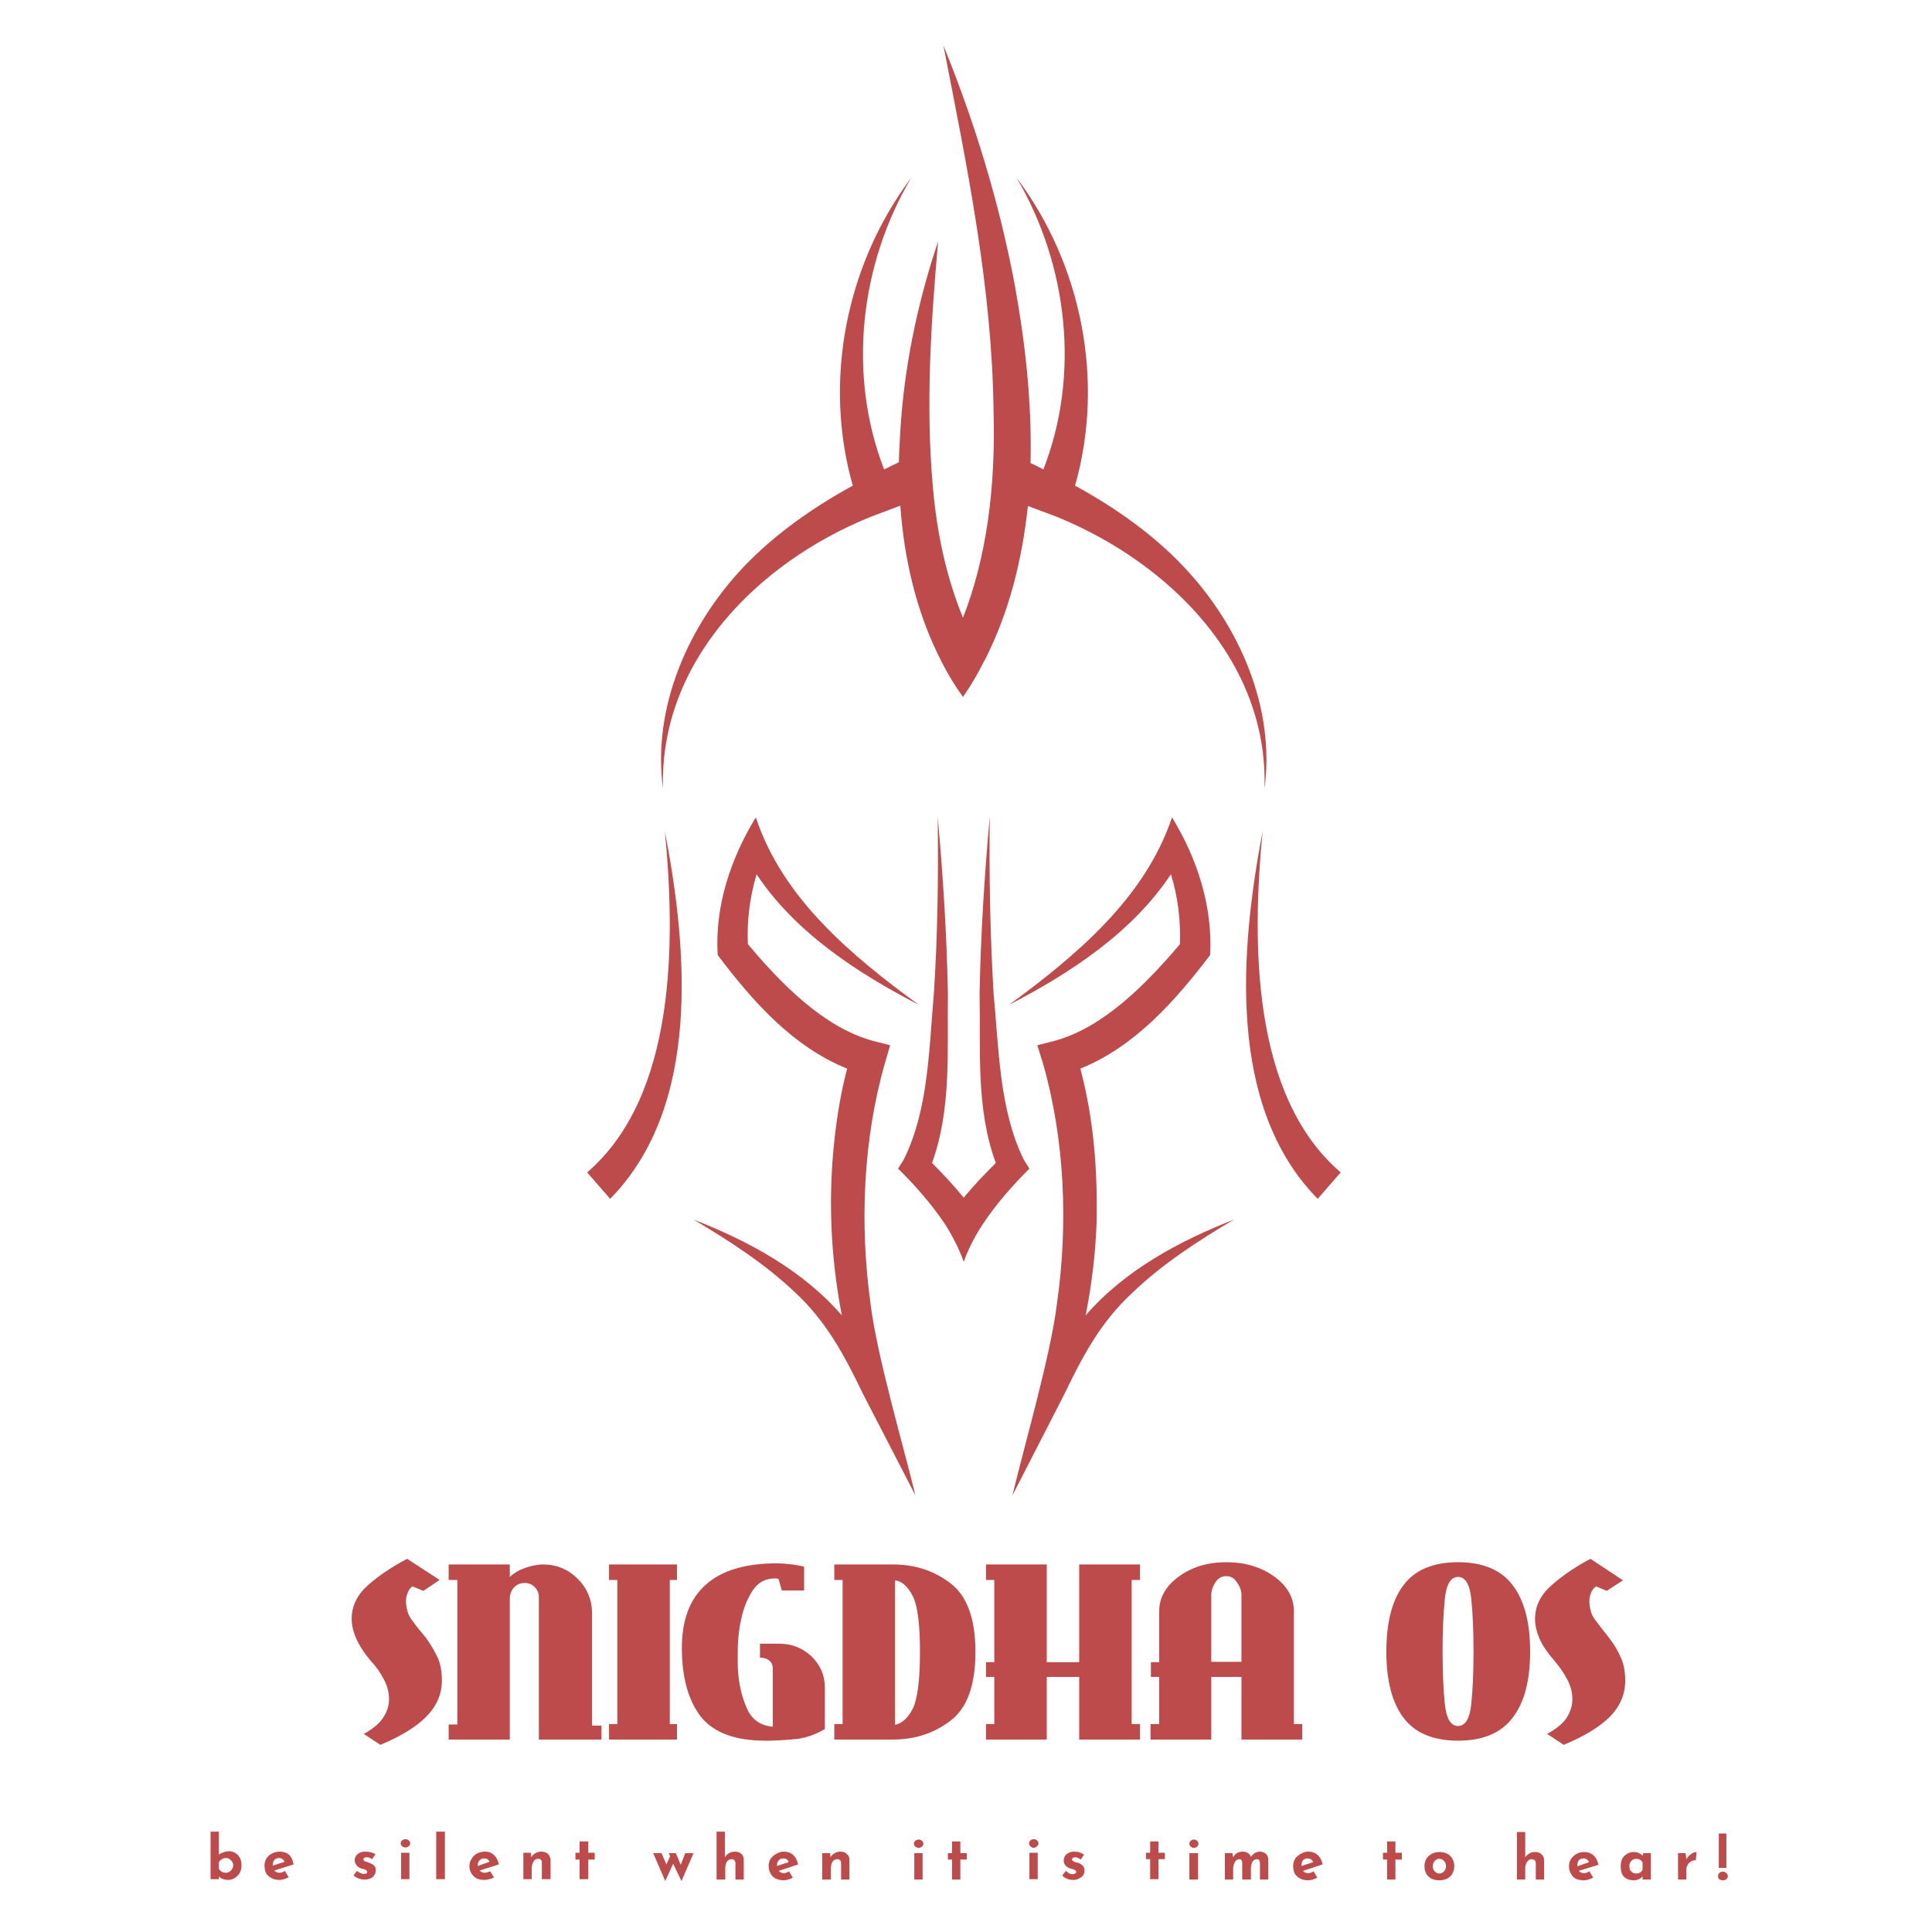 <svg version="1.2" xmlns="http://www.w3.org/2000/svg" viewBox="0 0 512 512" width="512" height="512">
	<title>SnigdhaOS</title>
	<style>
		.s0 { fill: #bd4b4b } 
	</style>
	<g id="snigdhaos-graphics">
		<path id="&lt;Path&gt;" class="s0" d="m271.3 307.3c-6.5-13.2-6.6-29.6-8-44.2-0.9-15.5-1.2-31.1-1-46.7-1.4 15.6-2.4 31.1-2.7 46.8 0.3 15.2-1 30.6 4.3 45-3 3-5.9 6-8.5 9.2-2.6-3.2-5.5-6.3-8.4-9.2 5.2-14.4 4-29.9 4.2-45-0.3-15.7-1.3-31.2-2.7-46.8 0.2 15.6 0 31.2-1 46.7-1.3 14.6-1.4 31-8 44.2l-1.5 2.4c4.3 4.2 8.8 9.3 12.5 14.8 2 3.2 3.7 6.5 4.9 9.9 1.2-3.4 2.9-6.7 5-9.9 3.6-5.5 8.2-10.6 12.4-14.8z"/>
		<path id="&lt;Path&gt;" class="s0" d="m287.7 348.6c1.6-8 2.6-16.2 2.9-24.4 0.3-13.9-0.7-27.5-4.3-41 14.4-5.8 25.1-17.9 34.4-30.1 0.7-12.9-3.4-25.5-10.1-36.5-7.2 21.5-25.5 36.7-43.2 49.7 16.2-8.4 32.6-19.1 42.9-34.6 1.9 6 2.6 12.4 2.4 18.5-8.8 10.4-20.1 22-33.1 25.6l-4.7 1.2c0 0 1.5 4.8 1.5 4.8 5.8 20.3 6.7 42.7 3.7 63.7-1.7 13.8-8.5 37-11.8 50.8 0 0 13.8-26.9 13.8-26.9 4.9-10.2 9.7-19.2 18.1-26.9 7.8-7.5 17.2-13.6 26.8-19.3-14.5 5.7-28.9 13.4-39.3 25.4z"/>
		<path id="&lt;Path&gt;" class="s0" d="m334.6 220.3c-5.9 31.2-9.6 72.8 14.6 97.4 0 0 6.1-7 6.1-7-23.8-20.4-23.5-61.4-20.7-90.4z"/>
		<path id="&lt;Path&gt;" class="s0" d="m234.5 281.8l1.4-4.8c0 0-4.7-1.2-4.7-1.2-13-3.6-24.3-15.2-33-25.6-0.3-6.1 0.5-12.5 2.3-18.5 10.3 15.5 26.8 26.2 43 34.6-17.8-13-36.1-28.2-43.2-49.7-6.7 11-10.9 23.6-10.1 36.5 9.2 12.2 19.9 24.3 34.3 30.1-1.6 6.1-2.6 12.1-3.3 18.3-1.8 15.7-1.1 31.6 1.9 47.1-10.4-12-24.7-19.7-39.3-25.4 9.6 5.7 19 11.8 26.9 19.3 8.3 7.7 13.1 16.7 18 26.9 0 0 13.9 26.9 13.9 26.9-3.3-13.6-10.2-37-11.9-50.8-2.9-21-2-43.4 3.8-63.7z"/>
		<path id="&lt;Path&gt;" class="s0" d="m155.6 310.7c0 0 6.1 7 6.1 7 24.2-24.6 20.5-66.2 14.5-97.4 2.8 29 3.1 70-20.6 90.4z"/>
		<path id="&lt;Path&gt;" class="s0" d="m230.4 137.1l8.2-3.1c1 14.4 4.4 28.8 11 41.5 1.6 3.2 3.5 6.3 5.6 9.2q3.2-4.6 5.7-9.7c0 0 0-0.1 0.1-0.1 6.5-12.8 9.9-26.7 11.4-40.8 3.6 1.3 8 3 8 3 29.4 12.1 55.8 38.1 54.7 71.9 2.9-21.5-6.7-43.3-21.4-58.8-8.1-8.6-18.2-15.7-28.8-21.5 7.9-27.7 1.8-58.6-15.5-81.6 13.6 23.1 16.9 52.3 7.1 77.3q-1.7-0.9-3.4-1.7c0.4-15.9-1.4-32-4.2-47.3-4.1-21.8-10.6-43-18.9-63.4 6.3 32.2 12.9 64.1 13.3 96.8 0.6 20.5-1.9 39.1-8.1 54.9-4.2-10.2-6.9-21.9-8-34.9-1.9-21.6-0.5-42.9 1.4-64.8-5.6 16.7-9.2 34.1-10.1 51.9q-0.2 3.3-0.3 6.6-1.9 0.9-3.9 1.9c-9.7-25-6.5-54.2 7.2-77.3-17.3 23-23.4 53.9-15.5 81.6-10.6 5.8-20.7 12.9-28.9 21.5-14.7 15.5-24.3 37.3-21.4 58.8-1-33.8 25.3-59.9 54.7-71.9z"/>
	</g>
	<g id="snigdhaos-texts">
		<path id="SNIGDHA OS" class="s0" aria-label="SNIGDHA OS"  d="m117.1 445.4q0 5.4-4.2 9.6-4.1 4.1-12.1 7.4l-4.4-2.9q3.7-2 5.2-4.4 1.5-2.3 1.5-4.8 0-2.7-1.4-5.3-1.4-2.7-3.4-4.8-2.7-3.2-3.9-6-1.2-2.7-1.2-5.2 0-5.1 4.4-9 4.4-3.8 10.3-6.9l8.6 5.6-4.3 2.9-2.9-1.2q-0.9 0.7-1.3 1.8-0.4 1-0.4 2.1 0 0.1 0 0.2 0 0.1 0 0.2 0.1 1.4 0.5 2.7 0.5 1.3 1.2 2.1 0.9 1.3 1.9 2.5 1 1.2 1.8 2.2 1.7 2.4 2.9 4.9 1.2 2.5 1.2 6.3zm42.3 15.6h-16.6v-37.8q0-1.5-1.1-2.6-1.1-1.1-2.6-1.1-1.8 0-2.9 1.2-1.1 1.3-1.1 2.9v37.4h-16.2v-4h2.3v-38.3h-2.3v-4.1h16.2v3.3q1.6-1.5 3.8-2.3 2.2-0.8 4.5-1 0.2 0 0.3 0 0.1 0 0.2 0 5.4 0 9.2 3.8 3.8 3.8 3.8 9.2v29.7h2.5zm20 0h-18v-4.1h2.2v-38.2h-2.2v-4.1h18v4.1h-1.9v38.2h1.9zm39.2-2.8q-3.3 2-7 2.6-3.7 0.4-7.5 0.5-0.3 0-0.7 0-0.3 0-0.6 0-12 0-17.1-6.4-4.9-6.4-5-17.8-0.1-11.4 6.3-17.1 6.3-5.7 18.9-5.7 1.6 0 3.1 0.2 1.4 0.1 2.8 0.4 0.3 0.1 0.6 0.1 0.4 0.1 0.7 0.2v6.3h-5.9l-0.9-3.1q-0.1 0-0.2 0-0.2 0-0.2-0.1-0.2 0-0.3 0 0 0-0.2 0-3.9 0-6 3.3-2.1 3.3-2.9 7.2-0.6 2.5-0.8 4.9-0.2 2.3-0.2 3.8 0 1.5 0 3.2 0 1.7 0.2 3.4 0.5 4.9 2.4 9 2 4.1 6.7 4.5v-15.3q0-1.5-0.9-2.2-0.9-0.8-2.5-0.8v-3.7h5.2q4.9 0 8.5 3.4 3.5 3.4 3.5 8.3zm39.9-20.4q0 13.2-6.6 18.2-6.5 5-15.3 5h-15.5v-4.1h2.2v-38.2h-2.2v-4.1h15.6q8.7 0 15.2 5 6.6 5 6.6 18.2zm-14.7 0q0-11.1-1.9-14.8-1.9-3.8-4.7-4.2v38.3q2.8-0.6 4.7-4.3 1.9-3.9 1.9-15zm58.3 23.2h-16.1v-16.6h-8.6v16.6h-16.1v-4.1h2.2v-12.5h-2.2v-3.9h2.2v-21.8h-2.2v-4.1h16.1v25.9h8.6v-25.9h16.1v4.1h-2.2v38.2h2.2zm43 0h-16.1v-16.6h-8v16.6h-16.1v-4.1h2.3v-12.5h-2.2v-3.9h2.2v-13.5q0-5.4 5.2-9.2 5.2-3.8 12.6-3.8 7.4 0 12.7 3.8 5.2 3.8 5.2 9.2v29.9h2.2zm-16.1-20.6v-17.6q0-0.1 0-0.2 0-0.2 0-0.3-0.2-1.7-1.3-3.1-1-1.5-2.7-1.5-1.8 0-2.8 1.5-1 1.4-1.2 3.1 0 0.1 0 0.3 0 0.1 0 0.2v17.6zm76.5-2.7q0 11.6-4.7 17.6-4.6 6-14.4 6-9.8 0-14.4-6-4.6-6-4.6-17.6 0-11.7 4.6-17.7 4.6-6 14.4-6 9.8 0 14.4 6 4.7 6 4.7 17.7zm-15 0q0-8.2-0.6-14-0.6-5.8-3.5-5.8-2.9 0-3.5 5.8-0.6 5.8-0.6 14 0 8.1 0.6 13.9 0.6 5.8 3.5 5.8 2.9 0 3.5-5.8 0.6-5.8 0.6-13.9zm40.2 7.7q0 5.4-4.1 9.6-4.2 4.1-12.2 7.4l-4.4-2.9q3.7-2 5.2-4.3 1.5-2.4 1.5-4.9 0-2.7-1.4-5.3-1.4-2.6-3.3-4.8-2.8-3.2-4-5.9-1.2-2.8-1.2-5.2 0-5.2 4.4-9 4.4-3.9 10.3-7l8.6 5.7-4.3 2.8-2.8-1.2q-1 0.7-1.4 1.8-0.4 1-0.4 2.1 0 0.1 0 0.3 0 0 0 0.1 0.1 1.4 0.5 2.7 0.5 1.3 1.2 2.1 1 1.3 1.9 2.5 1 1.2 1.8 2.3 1.8 2.3 2.9 4.9 1.2 2.5 1.2 6.2z"/>
		<path id="be silent when it is time to hea" class="s0" aria-label="be silent when it is time to hear!"  d="m60.7 490.6q0.9 0 1.7 0.5 0.7 0.4 1.2 1.3 0.4 0.8 0.4 1.9 0 1.2-0.5 2.1-0.5 0.8-1.3 1.3-0.8 0.5-1.8 0.5-1.4 0-2.4-0.9v0.7h-2.2v-12.6h2.2v6.1q0.5-0.4 1.2-0.6 0.7-0.3 1.5-0.3zm-0.8 5.7q0.5 0 0.9-0.3 0.4-0.2 0.7-0.7 0.3-0.4 0.3-1 0-0.8-0.6-1.3-0.5-0.6-1.3-0.6-0.7 0-1.1 0.3-0.5 0.3-0.8 0.8v1.7q0.6 1.1 1.9 1.1zm14.2 0q0.7 0 1.4-0.5l1 1.7q-0.6 0.3-1.2 0.5-0.7 0.2-1.2 0.2-1.3 0-2.2-0.5-0.9-0.5-1.4-1.3-0.4-0.9-0.4-2 0-1 0.5-1.9 0.5-0.8 1.5-1.3 0.9-0.5 2-0.5 1.5 0 2.5 0.8 0.9 0.9 1.2 2.6l-5.1 1.6q0.5 0.6 1.4 0.6zm-0.2-3.9q-0.7 0-1.2 0.5-0.4 0.5-0.4 1.4v0.1l3.1-1q-0.4-1-1.5-1zm22.7 5.7q-0.9 0-1.6-0.3-0.8-0.3-1.3-0.8l0.9-1.2q1 0.8 1.8 0.8 0.4 0 0.7-0.1 0.2-0.2 0.2-0.4 0-0.3-0.3-0.5-0.3-0.2-0.7-0.3-0.3-0.1-0.5-0.1-0.9-0.3-1.3-0.9-0.5-0.6-0.5-1.3 0-0.6 0.3-1.1 0.3-0.5 1-0.9 0.6-0.3 1.5-0.3 0.9 0 1.5 0.2 0.6 0.1 1.2 0.5l-0.9 1.3q-0.3-0.2-0.7-0.4-0.4-0.1-0.7-0.1-0.4 0-0.6 0.1-0.3 0.2-0.3 0.4 0 0.3 0.3 0.5 0.3 0.2 0.9 0.3 0.1 0.1 0.2 0.1 0.1 0 0.2 0.1 1.7 0.5 1.7 2 0 0.6-0.4 1.2-0.3 0.6-1 0.9-0.7 0.3-1.6 0.3zm9.7-7.1h2.2v7h-2.2zm-0.1-2.5q0-0.5 0.4-0.8 0.4-0.3 0.9-0.3 0.4 0 0.8 0.3 0.4 0.3 0.4 0.8 0 0.5-0.4 0.8-0.4 0.3-0.8 0.3-0.5 0-0.9-0.3-0.4-0.3-0.4-0.8zm9.4-3.1h2.3v12.6h-2.3zm12.9 10.9q0.6 0 1.4-0.4l1 1.6q-0.6 0.4-1.3 0.5-0.6 0.2-1.2 0.2-1.2 0-2.1-0.4-0.9-0.5-1.4-1.4-0.5-0.8-0.5-1.9 0-1.1 0.6-1.9 0.5-0.9 1.4-1.4 1-0.5 2.1-0.5 1.5 0 2.4 0.9 1 0.9 1.3 2.5l-5.1 1.6q0.5 0.6 1.4 0.6zm-0.2-3.8q-0.8 0-1.2 0.5-0.5 0.5-0.5 1.3v0.2l3.1-1.1q-0.3-0.9-1.4-0.9zm15.2-1.8q1 0 1.7 0.6 0.6 0.6 0.7 1.5v5.2h-2.3v-4.4q0-1-1-1-0.8 0-1.2 0.7-0.5 0.8-0.5 1.9v2.8h-2.2v-7h2l0.1 1.2q0.4-0.7 1.1-1.1 0.7-0.4 1.6-0.4zm10.1-2.7h2.3v3h1.7v1.8h-1.7v5.2h-2.3v-5.2h-1.1v-1.8h1.1zm28 3.1h2.2l-3.2 7.4-2.2-4.6-2.1 4.6-3.2-7.4h2.2l1.3 3 1-2.2-0.4-0.8h1.9l1.3 3.1zm13.2-0.4q1 0 1.7 0.6 0.6 0.6 0.6 1.5v5.3h-2.2v-4.4q-0.1-1-1-1-0.8 0-1.3 0.7-0.4 0.7-0.4 1.8v2.9h-2.3v-12.7h2.2v6.8q0.4-0.7 1.1-1.1 0.7-0.4 1.6-0.4zm12.9 5.7q0.7 0 1.4-0.5l1 1.7q-0.5 0.3-1.2 0.5-0.6 0.2-1.2 0.2-1.2 0-2.2-0.5-0.9-0.5-1.3-1.3-0.5-0.9-0.5-2 0-1 0.5-1.9 0.6-0.8 1.5-1.3 0.9-0.6 2-0.6 1.6 0 2.5 0.9 1 0.9 1.3 2.5l-5.1 1.7q0.5 0.6 1.3 0.6zm-0.1-3.9q-0.8 0-1.2 0.5-0.5 0.5-0.5 1.4v0.1l3.1-1q-0.3-1-1.4-1zm15.2-1.8q1 0 1.6 0.6 0.7 0.6 0.7 1.5v5.3h-2.2v-4.4q-0.1-1-1-1-0.8 0-1.3 0.7-0.4 0.7-0.4 1.8v2.9h-2.3v-7h2.1l0.1 1.1q0.4-0.7 1.1-1.1 0.7-0.4 1.6-0.4zm19.5 0.4h2.2v7h-2.2zm-0.1-2.5q0-0.5 0.4-0.8 0.4-0.3 0.9-0.3 0.4 0 0.8 0.3 0.4 0.3 0.4 0.8 0 0.5-0.4 0.8-0.4 0.3-0.8 0.3-0.5 0-0.9-0.3-0.4-0.3-0.4-0.8zm10.1-0.6h2.2v3.1h1.7v1.7h-1.7v5.3h-2.2v-5.3h-1.1v-1.7h1.1zm20.5 3h2.2v7h-2.2zm-0.1-2.5q0-0.4 0.4-0.8 0.4-0.3 0.8-0.3 0.5 0 0.9 0.3 0.4 0.4 0.4 0.8 0 0.5-0.4 0.8-0.4 0.4-0.9 0.4-0.4 0-0.8-0.4-0.4-0.3-0.4-0.8zm11.7 9.7q-0.9 0-1.6-0.3-0.8-0.3-1.3-0.9l1-1.2q0.9 0.9 1.7 0.9 0.4 0 0.7-0.2 0.3-0.1 0.3-0.4 0-0.3-0.3-0.5-0.3-0.1-0.7-0.3-0.4-0.1-0.5-0.1-0.9-0.3-1.4-0.9-0.4-0.5-0.4-1.3 0-0.5 0.3-1.1 0.3-0.5 0.9-0.8 0.6-0.4 1.5-0.4 0.9 0 1.5 0.2 0.6 0.2 1.2 0.6l-0.9 1.3q-0.3-0.3-0.7-0.4-0.4-0.2-0.7-0.2-0.4 0-0.6 0.1-0.3 0.2-0.3 0.4 0 0.4 0.3 0.5 0.3 0.2 0.9 0.4 0.1 0 0.2 0 0.1 0.1 0.3 0.1 1.6 0.6 1.6 2 0 0.7-0.3 1.2-0.4 0.6-1.1 0.9-0.6 0.4-1.6 0.4zm20.4-10.2h2.2v3h1.7v1.7h-1.7v5.3h-2.2v-5.3h-1.1v-1.7h1.1zm10.4 3.1h2.3v7h-2.3zm0-2.5q0-0.5 0.4-0.8 0.3-0.3 0.8-0.3 0.5 0 0.8 0.3 0.4 0.3 0.4 0.8 0 0.5-0.4 0.8-0.3 0.3-0.8 0.3-0.5 0-0.8-0.3-0.4-0.3-0.4-0.8zm18.6 2.1q1 0 1.7 0.6 0.6 0.6 0.6 1.5v5.3h-2.2v-4.3q0-0.6-0.2-0.8-0.1-0.3-0.6-0.3-0.7 0-1.2 0.7-0.4 0.8-0.4 1.8v2.9h-2.3v-4.3q0-0.6-0.2-0.8-0.1-0.3-0.5-0.3-0.8 0-1.2 0.7-0.5 0.8-0.5 1.8v2.9h-2.2v-7h2l0.2 1.1q0.8-1.5 2.5-1.5 0.9 0 1.4 0.4 0.6 0.3 0.8 1 0.4-0.6 1-1 0.7-0.4 1.3-0.4zm12.9 5.7q0.7 0 1.4-0.5l1 1.7q-0.6 0.3-1.2 0.5-0.7 0.2-1.2 0.2-1.3 0-2.2-0.5-0.9-0.5-1.4-1.3-0.4-0.9-0.4-2 0-1 0.5-1.9 0.6-0.8 1.5-1.3 0.9-0.6 2-0.6 1.5 0 2.5 0.9 1 0.9 1.3 2.5l-5.2 1.7q0.5 0.6 1.4 0.6zm-0.2-3.9q-0.7 0-1.2 0.5-0.4 0.5-0.4 1.4v0.1l3.1-1q-0.4-1-1.5-1zm21.1-4.5h2.2v3h1.7v1.8h-1.7v5.3h-2.2v-5.3h-1.1v-1.8h1.1zm9.9 6.5q0-1 0.5-1.9 0.5-0.8 1.4-1.3 0.9-0.5 2.1-0.5 1.2 0 2.1 0.5 0.9 0.5 1.3 1.3 0.5 0.9 0.5 1.9 0 1.1-0.5 2-0.4 0.8-1.3 1.3-0.9 0.5-2.1 0.5-1.2 0-2.1-0.4-0.9-0.5-1.4-1.3-0.5-0.9-0.5-2.1zm2.2 0.1q0 0.8 0.5 1.3 0.5 0.6 1.2 0.6 0.8 0 1.3-0.6 0.5-0.5 0.5-1.3 0-0.9-0.5-1.4-0.5-0.6-1.3-0.6-0.7 0-1.2 0.6-0.5 0.5-0.5 1.4zm27.2-3.8q1 0 1.6 0.6 0.7 0.6 0.7 1.5v5.2h-2.2v-4.4q-0.1-1-1.1-1-0.7 0-1.2 0.7-0.5 0.7-0.5 1.9v2.8h-2.2v-12.6h2.2v6.7q0.4-0.6 1.1-1 0.6-0.4 1.6-0.4zm12.9 5.6q0.7 0 1.4-0.5l1 1.7q-0.6 0.3-1.2 0.5-0.6 0.2-1.2 0.2-1.3 0-2.2-0.4-0.9-0.5-1.3-1.4-0.5-0.8-0.5-1.9 0-1.1 0.5-1.9 0.6-0.9 1.5-1.4 0.9-0.5 2-0.5 1.5 0 2.5 0.9 1 0.9 1.3 2.5l-5.2 1.6q0.5 0.6 1.4 0.6zm-0.2-3.9q-0.7 0-1.2 0.5-0.4 0.6-0.4 1.4v0.2l3.1-1.1q-0.4-1-1.5-1zm15.9-1.4h2v7h-2.2v-0.8q-1 1-2.3 1-1.6 0-2.6-0.9-0.9-0.9-0.9-2.8 0-1.1 0.4-2 0.5-0.9 1.3-1.3 0.8-0.5 1.7-0.5 0.9 0 1.4 0.3 0.6 0.2 1 0.7zm-1.9 5.4q1.2 0 1.7-1v-1.8q-0.1-0.5-0.6-0.8-0.5-0.3-1.1-0.3-0.8 0-1.3 0.6-0.5 0.5-0.5 1.3 0 0.6 0.2 1.1 0.3 0.4 0.7 0.7 0.5 0.2 0.9 0.2zm13.3-3.8q0.3-0.5 0.8-1 0.5-0.4 1-0.7 0.6-0.2 0.9-0.2l-0.2 2.2q0 0-0.2 0-0.7 0-1.2 0.4-0.5 0.3-0.8 0.9-0.3 0.5-0.3 1.1v2.7h-2.2v-7h2zm8.6-6.8h2v9.1h-2zm1.1 12.4q-0.6 0-1-0.3-0.3-0.3-0.3-0.8 0-0.5 0.3-0.8 0.4-0.4 1-0.4 0.5 0 0.9 0.4 0.4 0.3 0.4 0.8 0 0.5-0.4 0.8-0.3 0.3-0.9 0.3z"/>
	</g>
</svg>